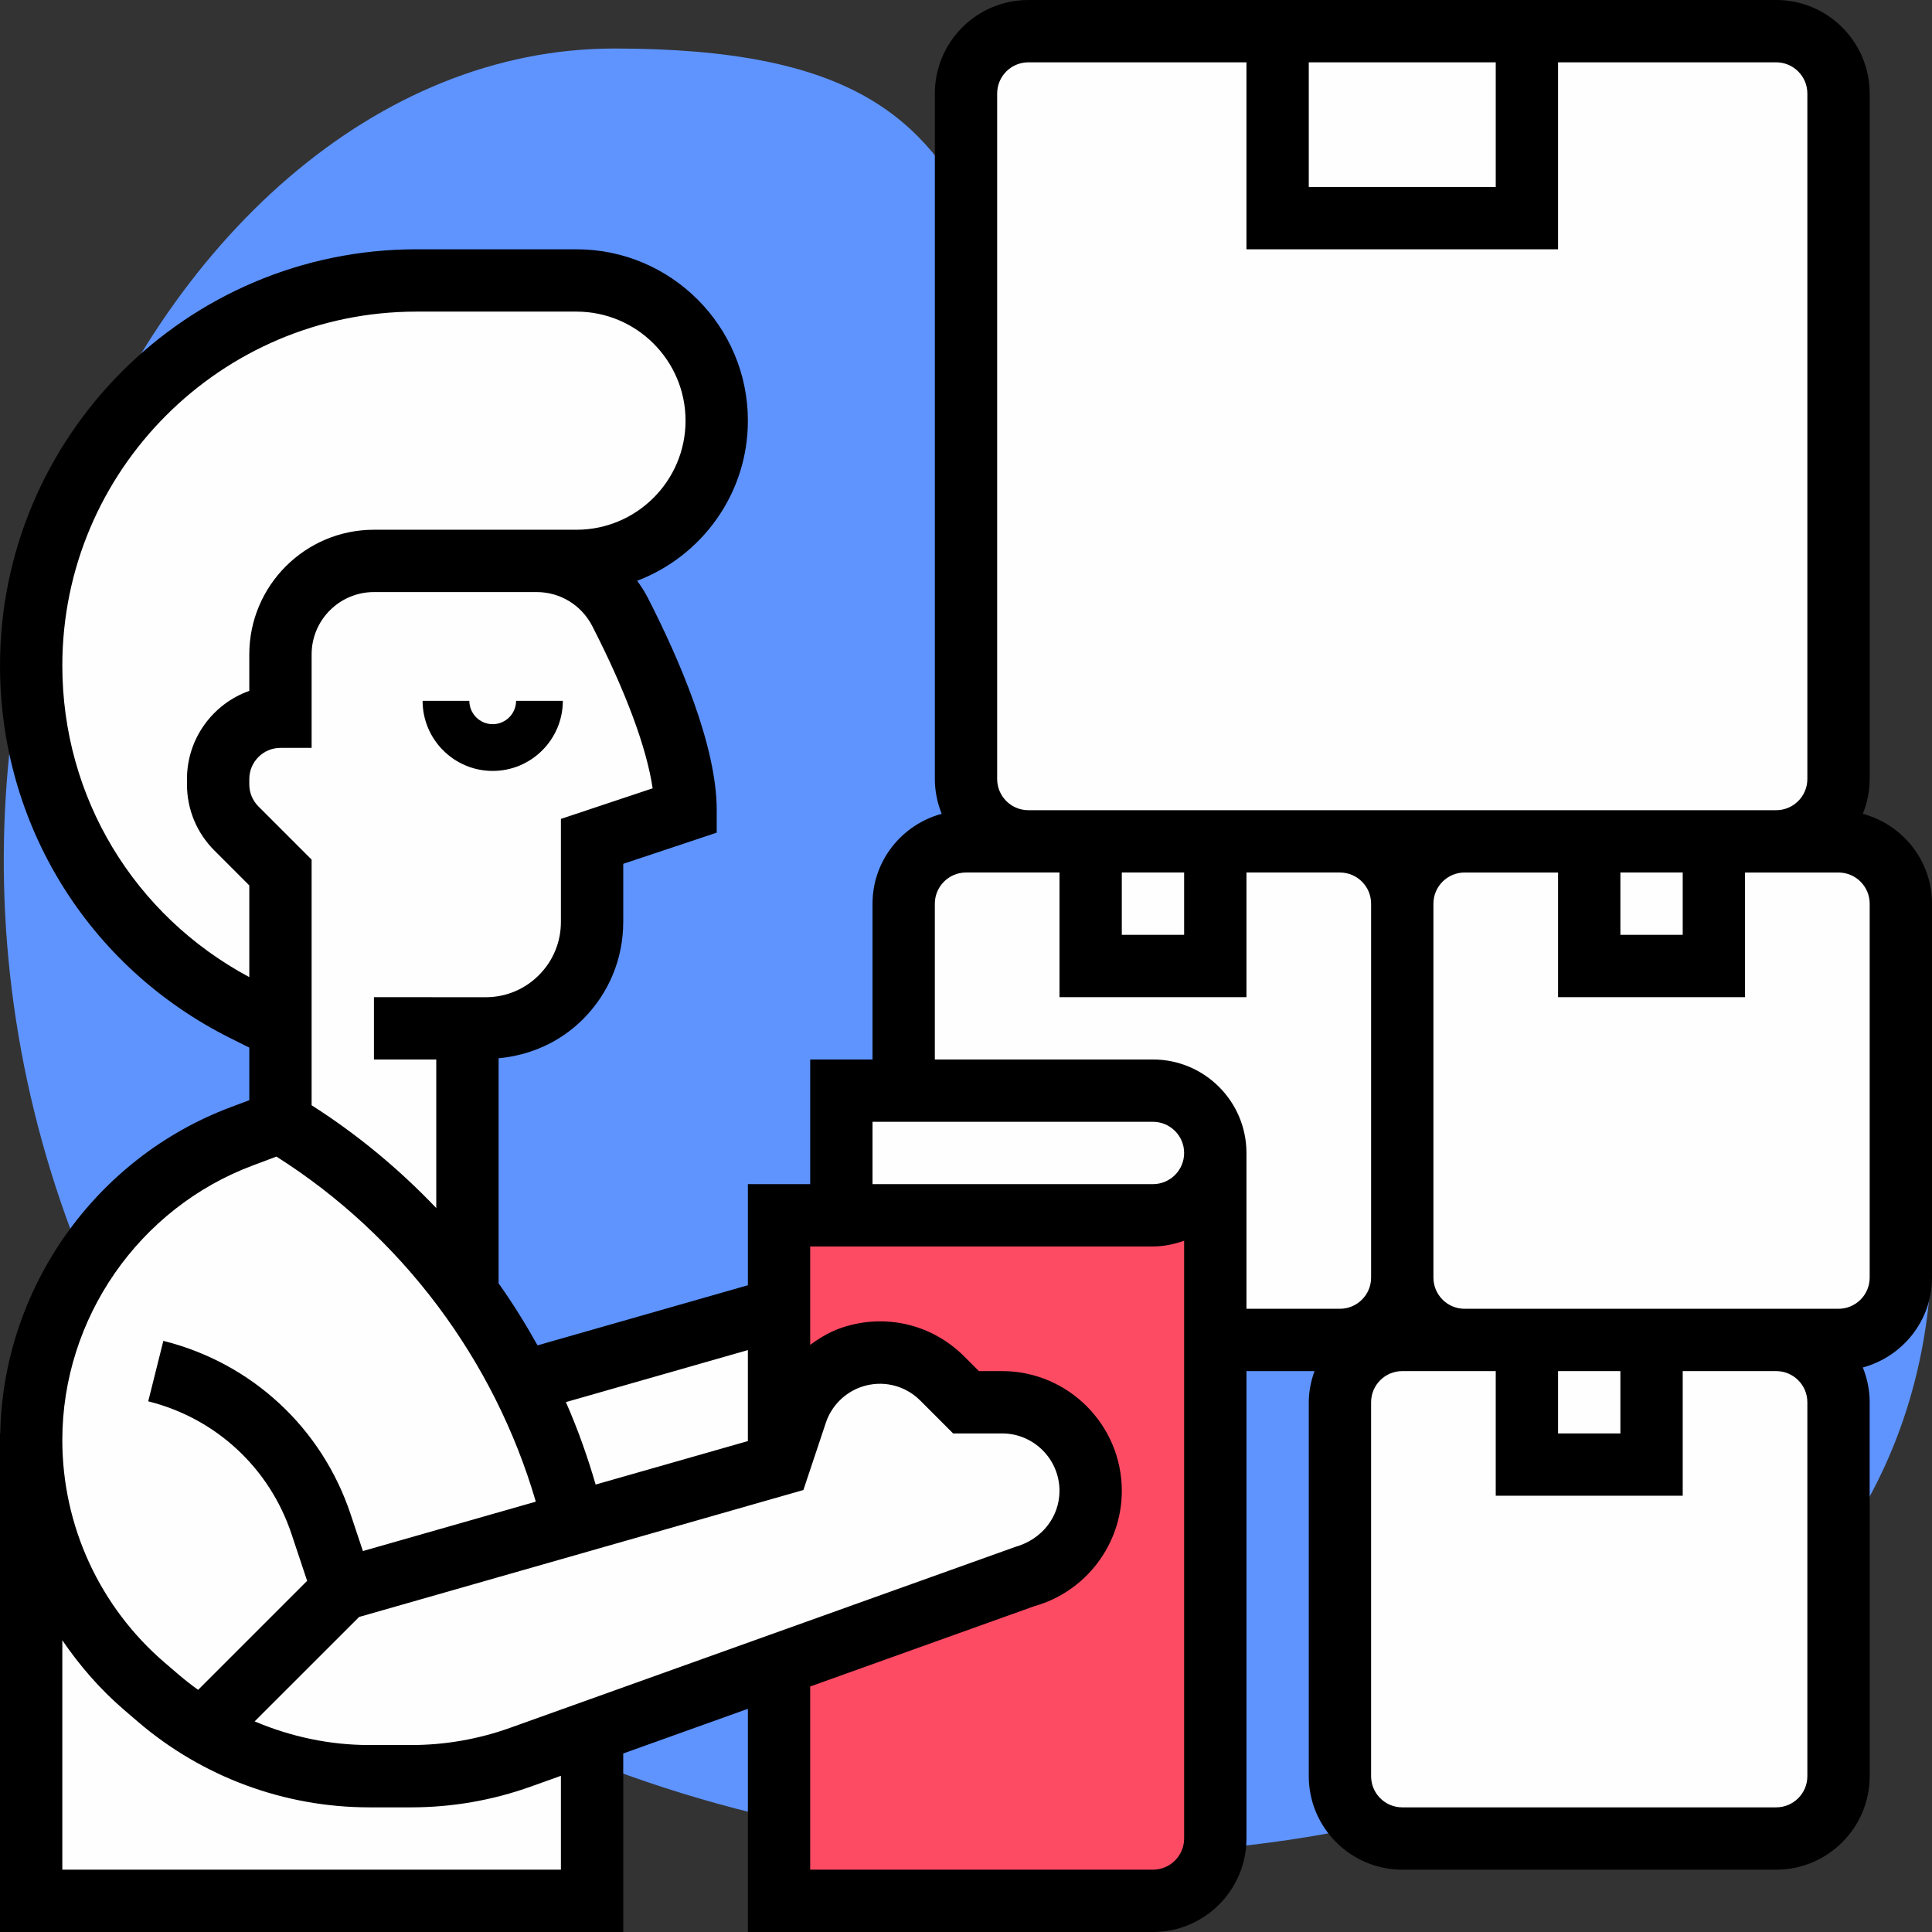 <?xml version="1.0" encoding="UTF-8"?>
<!DOCTYPE svg PUBLIC "-//W3C//DTD SVG 1.1//EN" "http://www.w3.org/Graphics/SVG/1.1/DTD/svg11.dtd">
<!-- Creator: CorelDRAW 2018 (64-Bit) -->
<svg xmlns="http://www.w3.org/2000/svg" xml:space="preserve" width="210mm" height="210mm" version="1.1" style="shape-rendering:geometricPrecision; text-rendering:geometricPrecision; image-rendering:optimizeQuality; fill-rule:evenodd; clip-rule:evenodd"
viewBox="0 0 21000 21000"
 xmlns:xlink="http://www.w3.org/1999/xlink">
 <rect x="0" y="0" width="21000" height="21000" fill="#333333" stroke="none"/>
 <defs>
  <style type="text/css">
   <![CDATA[
    .fil0 {fill:#5F94FF}
    .fil2 {fill:#FE4B64}
    .fil1 {fill:#FEFEFE}
    .fil3 {fill:black;fill-rule:nonzero}
   ]]>
  </style>
 </defs>
 <g id="Слой_x0020_1">
  <path class="fil0" d="M6677.3 527.4c5168.2,0 3131.09,3004.08 6755.28,6273.93 3624.18,3269.84 7567.42,55.26 7567.42,6675.17 0,8286.81 -14940.9,8661.59 -19063.9,2224 -4404.19,-6876.65 -426.98,-15173.1 4741.2,-15173.1z"/>
  <path class="fil0" d="M17831.11 1580.93c1927.85,1342.98 2779.72,3452.26 1902.71,4711.21 -877.01,1258.95 -3150.8,1190.85 -5078.65,-152.13 -1927.85,-1342.98 -2779.72,-3452.26 -1902.71,-4711.21 877.01,-1258.95 3150.8,-1190.85 5078.65,152.13z"/>
  <polygon class="fil1" points="314.88,20641.98 314.88,15667.82 605.92,14027.4 1531.96,12969.06 2987.17,12175.31 2960.71,11169.9 2193.42,10746.56 1214.46,9820.52 420.71,8100.73 339.45,6783.64 938.31,4988.41 2193.42,3735.1 3860.29,3047.19 6691.34,3073.64 7696.75,3920.31 7802.59,4899.27 7352.79,5719.48 6479.67,6169.27 7299.88,7862.6 7511.54,8762.19 6506.13,9159.06 6506.13,10500 5976.96,10984.69 5103.83,11275.73 5130.29,14000.94 5685.92,15032.81 8490.5,14239.06 8490.5,13207.19 9178.42,13207.19 9178.42,11910.73 9866.34,11857.81 9813.42,9661.77 10633.63,9026.77 10500,7994.9 10500,527.39 11612.59,295.52 19364.88,321.98 20026.34,877.6 19973.42,8524.06 19708.84,9079.69 20396.76,9238.44 20687.8,9767.61 20714.26,14000.94 19814.67,14794.69 20026.34,15509.07 19973.42,19371.98 19497.17,20006.98 15078.63,20033.44 14549.46,19477.82 14655.3,14609.48 13253,14556.56 13253,20379.8 12591.55,20721.36 8437.59,20694.9 8437.59,18181.36 6453.21,18869.27 6373.84,20668.44 "/>
  <polygon class="fil2" points="8497.13,20741.2 12776.77,20721.36 13253,20089.9 13253.05,12730.93 12591.59,13233.64 8490.5,13207.19 8450.86,15853.02 8980.02,14887.29 9720.86,14635.93 10500,15244.47 11427.42,15337.08 11903.67,16170.52 11520.03,16964.27 8437.59,18181.36 "/>
  <path class="fil3" d="M20322.57 13887.09c0,186.98 -152.07,338.72 -338.7,338.72l-4064.52 0c-186.63,0 -338.71,-151.74 -338.71,-338.72l0 -4064.5c0,-186.64 152.08,-338.72 338.71,-338.72l1016.13 0 0 1354.84 2032.25 0 0 -1354.84 1016.14 0c186.63,0 338.7,152.08 338.7,338.72l0 4064.5zm-14967.02 -5507.44c420.17,0 762.09,-341.92 762.09,-762.09l-508.06 0c0,139.97 -114.06,254.03 -254.03,254.03 -139.98,0 -254.04,-114.06 -254.04,-254.03l-508.06 0c0,420.17 341.92,762.09 762.1,762.09zm11579.93 6523.58l677.43 0 0 677.41 -677.43 0 0 -677.41zm2709.68 4403.22c0,186.98 -152.08,338.71 -338.71,338.71l-4064.52 0c-186.62,0 -338.7,-151.73 -338.7,-338.71l0 -4064.52c0,-186.96 152.08,-338.7 338.7,-338.7l1016.14 0 0 1354.84 2032.25 0 0 -1354.84 1016.13 0c186.63,0 338.71,151.74 338.71,338.7l0 4064.52zm-6096.77 -6774.2c0,-560.22 -455.91,-1016.12 -1016.14,-1016.12l-2370.96 0 0 -1693.54c0,-186.64 152.07,-338.72 338.71,-338.72l1016.13 0 0 1354.84 2032.26 0 0 -1354.84 1016.13 0c186.62,0 338.71,152.08 338.71,338.72l0 4064.5c0,186.98 -152.09,338.72 -338.71,338.72l-1016.13 0 0 -1693.56zm-1016.14 7790.34l-3725.8 0 0 -1991.28 2436.34 -872.86c559.89,-156.81 950.76,-671.99 950.76,-1253.23 0,-717.72 -583.94,-1301.99 -1301.66,-1301.99l-251.63 0 -159.57 -159.54c-349.54,-349.88 -857.95,-470.12 -1326.72,-313.64 -127.02,42.33 -241.16,110.08 -347.52,187.65l0 -1069.31 3725.8 0c119.23,0 232.37,-24.39 338.71,-62.33l0 6497.81c0,186.97 -152.07,338.72 -338.71,338.72zm-6435.48 0l-5419.36 0 0 -2493.6c189.36,277.07 411.56,534.16 672.02,757.36l149.7 128.37c699.76,599.86 1592.61,930.44 2514.56,930.44l454.57 0c445.4,0 883.69,-76.21 1303.01,-226.26l325.5 -116.52 0 1020.21zm-3351.54 -7653.49l259.46 -97.55c1360.26,861.68 2368.26,2207.36 2819.42,3750.87l-1879.5 536.85 -133.45 -400.01c-313.3,-939.59 -1074.38,-1644.44 -2035.64,-1884.59l-164.27 657.11c735.32,183.91 1317.57,723.14 1557.37,1442.22l169.7 509.08 -1184.82 1184.81c-73.13,-52.51 -144.61,-108.04 -213.36,-166.99l-149.71 -128.37c-707.23,-606.62 -1113.02,-1488.29 -1113.02,-2419.74 0,-1320.97 830.86,-2520 2067.82,-2983.69zm-2067.82 -5433.92c0,-2121.68 1726.4,-3848.09 3848.09,-3848.09l1740.63 0c653.71,0 1185.48,531.78 1185.48,1185.49 0,653.71 -531.77,1185.49 -1185.48,1185.49l-2201.61 0c-747.2,0 -1354.84,607.65 -1354.84,1354.84l0 396.62c-394.26,139.89 -677.43,516.54 -677.43,958.22l0 57.92c0,271.3 105.69,526.68 297.74,718.73l379.69 379.69 0 996.83c-1254.23,-671.99 -2032.27,-1956.05 -2032.27,-3385.74l0 0zm6416.52 1333.5l-997.16 332.61 0 1120.11c0,218.47 -85.02,423.73 -239.8,578.52 -154.11,154.45 -359.37,239.47 -577.84,239.47l-1214.61 -0.68 0 677.42 677.41 0.34 0 1614.62c-403.74,-424.06 -857.27,-800.03 -1354.84,-1117.4l0 -2670.05 -578.17 -578.17c-64.02,-64.02 -99.24,-149.37 -99.24,-239.8l0 -57.92c0,-186.64 152.07,-338.71 338.71,-338.71l338.7 0 0 -1016.13c0,-373.6 303.82,-677.43 677.43,-677.43l1769.07 0c255.73,0 487.07,141.93 604.27,370.21 364.11,710.28 591.05,1323.35 656.07,1762.99l0 0zm1035.1 6106.25l0 989.04 -1654.59 472.5c-89.43,-306.2 -195.44,-605.95 -323.47,-896.23l1978.06 -565.31zm-4225.75 2900.71l4829.33 -1379.9 243.87 -730.94c61.31,-184.25 207.64,-330.57 391.88,-391.88 223.56,-74.17 466.41,-17.27 633.73,149.72l357.68 358 532.12 0c344.13,0 624.24,280.12 624.24,624.58 0,278.76 -187.65,526.02 -478.94,608.33l-5494.55 1967.9c-345.48,123.3 -706.88,186.3 -1074.38,186.3l-454.57 0c-431.5,0 -854.22,-90.78 -1245.74,-257.09l1135.33 -1135.02zm5580.59 -5382.09l3048.38 0c186.64,0 338.71,151.74 338.71,338.7 0,186.98 -152.07,338.72 -338.71,338.72l-3048.38 0 0 -677.42zm2709.68 -2709.68l677.41 0 0 677.42 -677.41 0 0 -677.42zm5419.36 0l677.41 0 0 677.42 -677.41 0 0 -677.42zm-6774.2 -8467.74c0,-186.63 152.08,-338.7 338.7,-338.7l2370.98 0 0 2032.25 3387.09 0 0 -2032.25 2370.97 0c186.63,0 338.71,152.07 338.71,338.7l0 7451.62c0,186.62 -152.08,338.7 -338.71,338.7l-8129.04 0c-186.62,0 -338.7,-152.08 -338.7,-338.7l0 -7451.62zm3387.09 -338.7l2032.27 0 0 1354.84 -2032.27 0 0 -1354.84zm6022.26 8168.32c47.08,-117.2 74.51,-244.21 74.51,-378l0 -7451.62c0,-560.23 -455.9,-1016.13 -1016.12,-1016.13l-8129.04 0c-560.22,0 -1016.12,455.9 -1016.12,1016.13l0 7451.62c0,133.79 27.44,260.8 74.52,378 -431.86,116.84 -751.94,508.39 -751.94,976.84l0 1693.54 -677.42 0 0 1354.84 -677.42 0 0 1099.11 -2286.29 653.37c-129.73,-232.02 -269.62,-457.93 -423.38,-674.37l0 -2446.16c345.81,-32.18 668.27,-175.45 917.22,-424.4 282.14,-282.49 437.61,-658.11 437.61,-1057.45l0 -631.7 1016.13 -338.71 0 -244.21c0,-700.45 -407.8,-1642.74 -749.57,-2309.65 -33.53,-65.38 -72.81,-126.01 -115.15,-183.93 702.14,-267.24 1203.43,-945.33 1203.43,-1740.29 0,-1027.31 -835.6,-1862.9 -1862.9,-1862.9l-1740.63 0c-2495.27,0 -4525.5,2030.23 -4525.5,4525.5 0,1725.38 958.56,3276.34 2501.37,4047.92l208.31 103.98 0 571.74 -202.57 75.87c-1476.76,554.14 -2474.26,1972.98 -2504.4,3545.95l-2.71 0 0 5419.36 6774.19 0 0 -1940.47 1354.84 -485.37 0 2425.84 4403.22 0c560.23,0 1016.14,-455.9 1016.14,-1016.13l0 -5080.64 739.73 0c-37.93,106.35 -62.32,219.48 -62.32,338.7l0 4064.52c0,560.22 455.9,1016.14 1016.13,1016.14l4064.52 0c560.22,0 1016.12,-455.92 1016.12,-1016.14l0 -4064.52c0,-133.79 -27.43,-260.8 -74.51,-378 431.86,-117.19 751.94,-508.39 751.94,-976.84l0 -4064.5c0,-468.45 -320.08,-860 -751.94,-976.84z"/>
 </g>
</svg>
